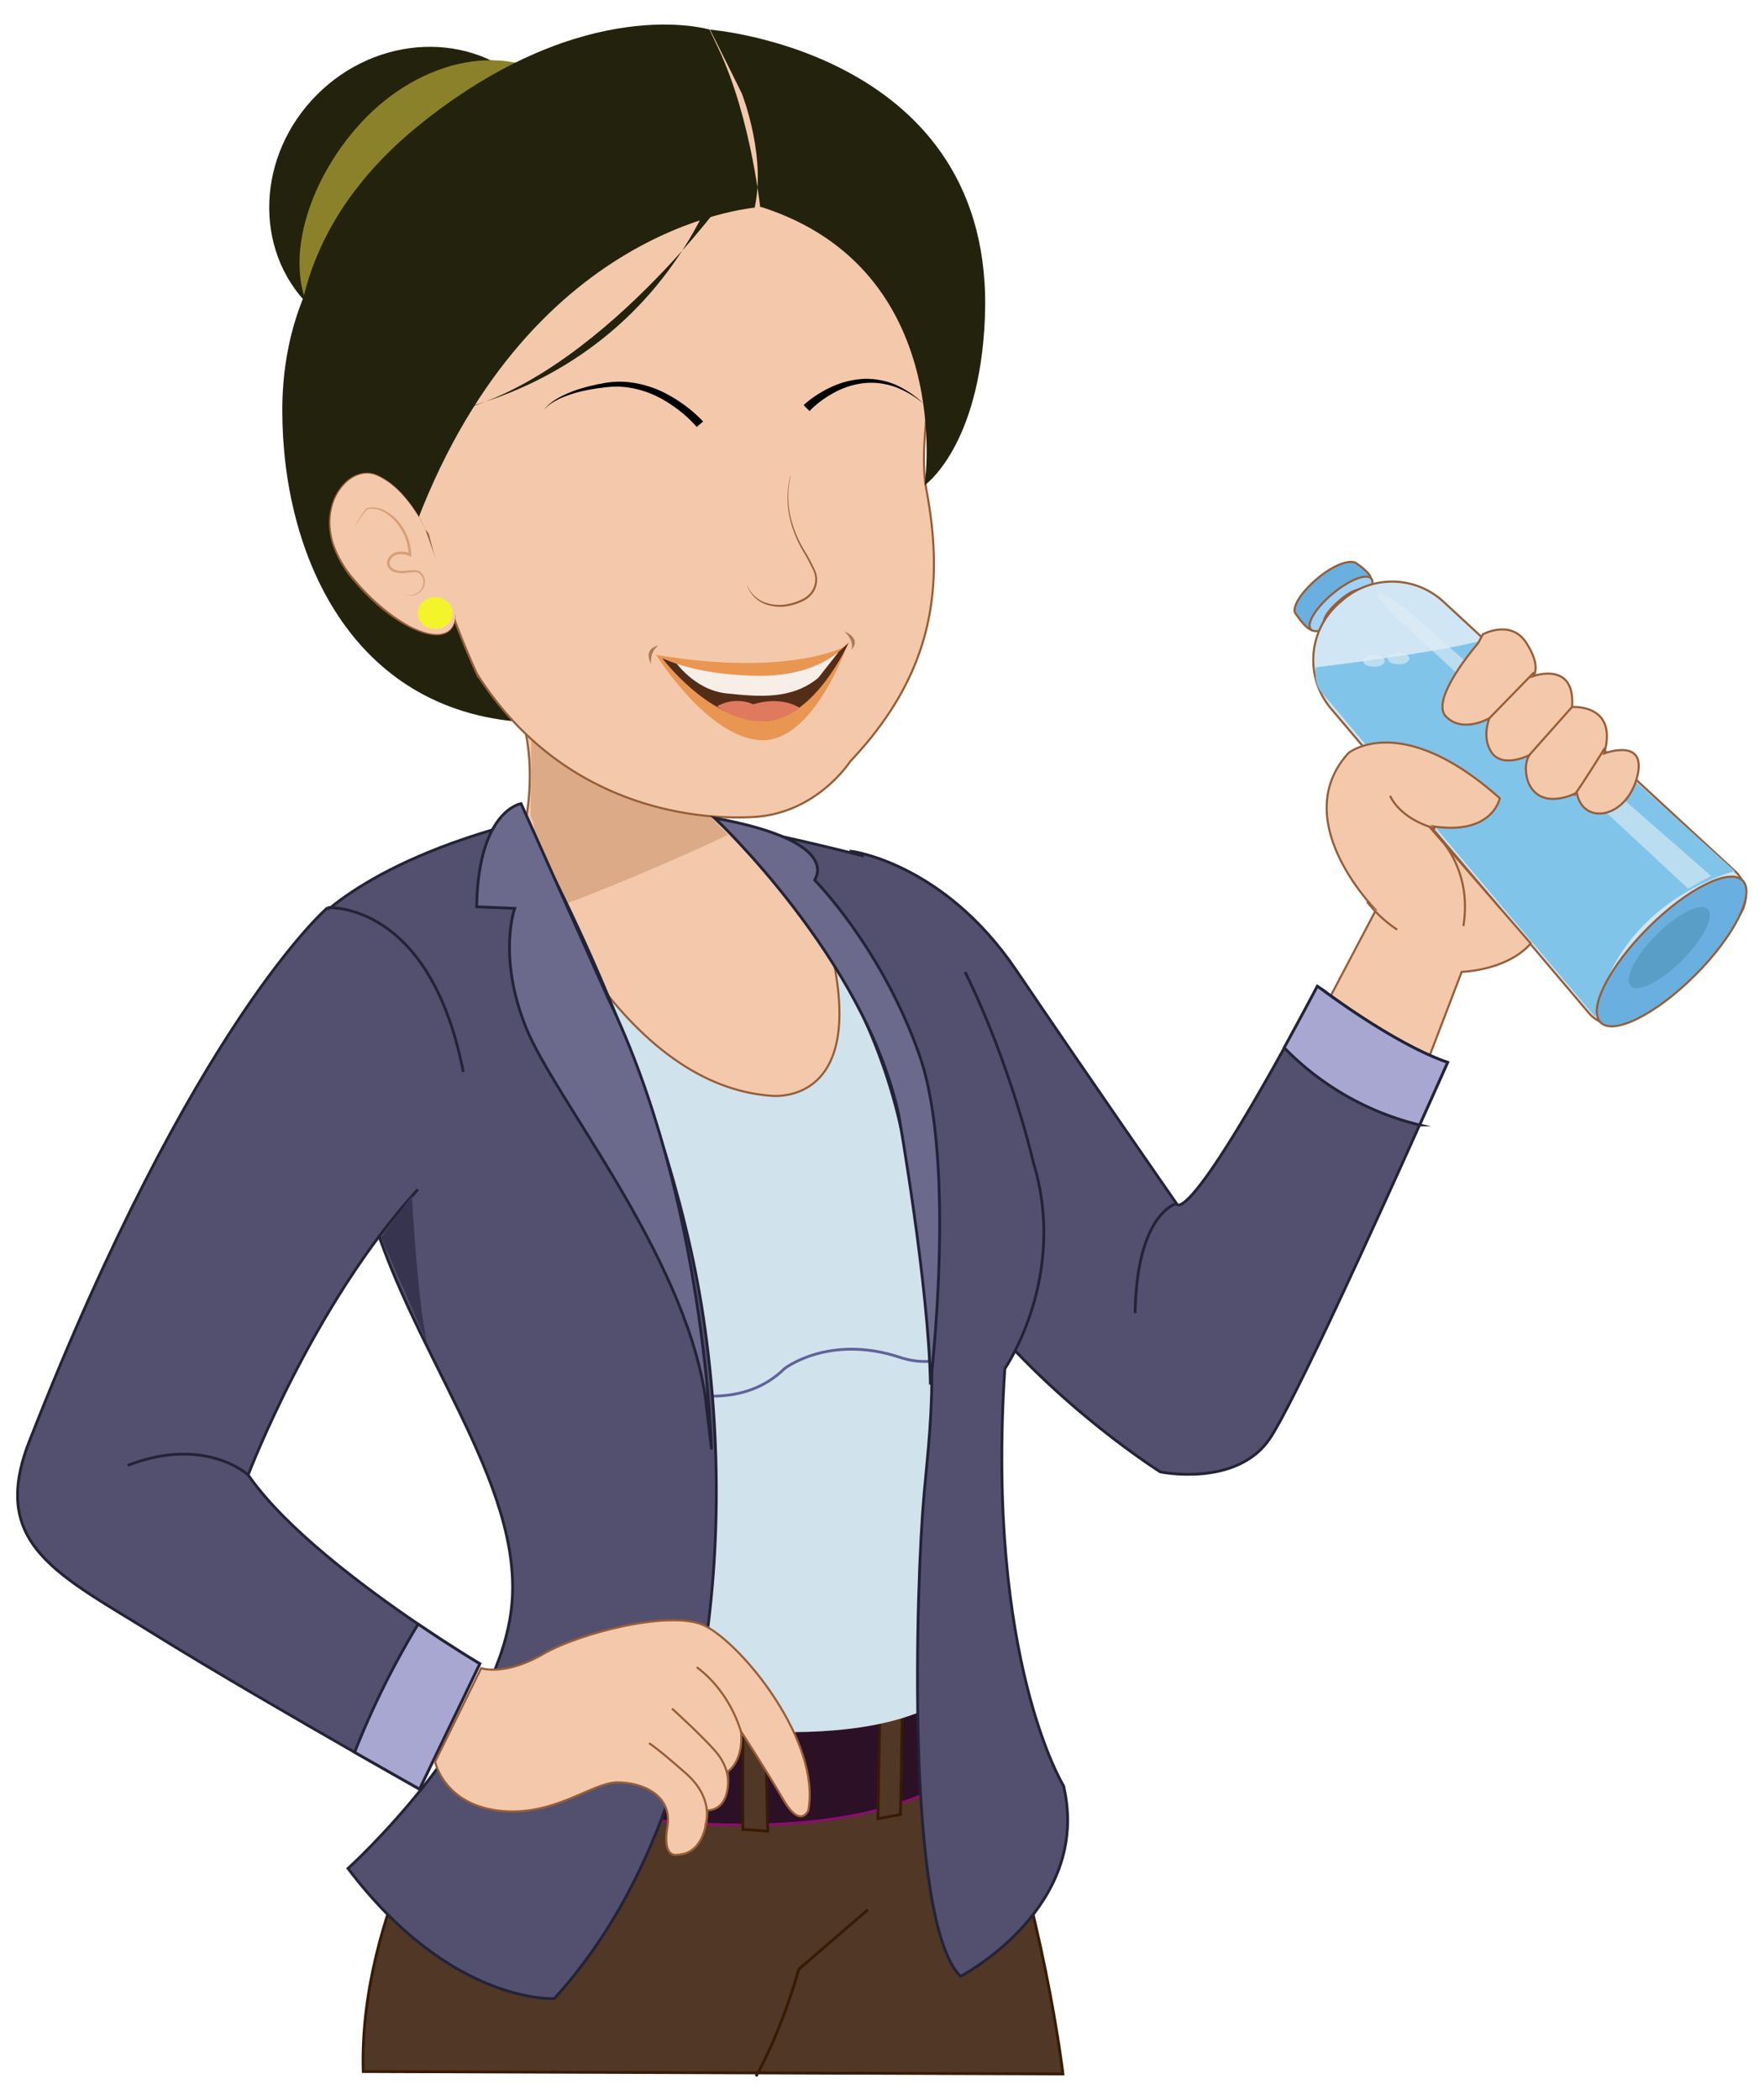 <svg id="Layer_1" data-name="Layer 1" xmlns="http://www.w3.org/2000/svg" viewBox="0 0 630 750"><defs><style>.cls-1{fill:#513725;stroke:#381b05;}.cls-1,.cls-12,.cls-13,.cls-15,.cls-2,.cls-26,.cls-27,.cls-5,.cls-6,.cls-7,.cls-8{stroke-miterlimit:10;}.cls-2{fill:#2b1026;stroke:#890e6c;}.cls-3{fill:#23220c;}.cls-4{fill:#8a812a;}.cls-5{fill:#69b0e0;}.cls-12,.cls-5,.cls-6,.cls-7,.cls-8{stroke:#965e38;stroke-width:0.75px;}.cls-6{fill:#a0d1f9;}.cls-7{fill:#8bc3ea;}.cls-8{fill:#d0e6f4;}.cls-9{fill:#81c4ea;}.cls-10{fill:#589ec6;}.cls-11{fill:#e1eef4;opacity:0.61;}.cls-12,.cls-22{fill:#f4c9ab;}.cls-13{fill:#53506f;}.cls-13,.cls-26,.cls-27{stroke:#232338;}.cls-14,.cls-15{fill:#d0e2ec;}.cls-15{stroke:#626299;}.cls-16{fill:#ddaa87;}.cls-17{fill:#ea9653;}.cls-18{fill:#542d19;}.cls-19{fill:#f7eee8;}.cls-20{fill:#e07a5f;}.cls-21{fill:#ad7b59;}.cls-23{fill:#965e38;}.cls-24{fill:#d89f79;}.cls-25{fill:#f4f42a;}.cls-26{fill:#a7a7d1;}.cls-27{fill:#6b698c;}.cls-28{fill:#36344f;}</style></defs><path class="cls-1" d="M163.72,629.3s-35.7,53.55-34,110.5l249.9.85s-6.8-58.65-28.9-117.3-3.4.85-3.4.85Z"/><path class="cls-2" d="M202.82,645.45s90.1,19.55,137.7-10.2L338,593.6l-122.4,13.6Z"/><polygon class="cls-1" points="314.17 614.85 313.53 649.49 321.61 648 322.24 613.15 314.17 614.85"/><polygon class="cls-1" points="273.37 619.95 274.22 653.95 265.29 653.31 265.29 618.25 273.37 619.95"/><path class="cls-3" d="M234.83,153.3c0,51.64-12.26,107-48.16,104.55-61.2-4.25-85.85-59.71-85.85-111.35s32.86-86.7,68.85-86.7S234.83,101.66,234.83,153.3Z"/><ellipse class="cls-3" cx="149.43" cy="70" rx="55.29" ry="51.2" transform="translate(-5.73 126.17) rotate(-45)"/><path class="cls-4" d="M204.8,33.59c20,20,18.22,66.37-3.37,88S137,139.86,117,119.86s-7.43-56.75,14.16-78.34S184.81,13.59,204.8,33.59Z"/><path class="cls-5" d="M484.38,201.14c.72.49,5.92,4.11,5.1,5.81-1.22,2.54-9.32,3.85-12.89,6.84-2.9,2.42-4.31,10.22-6.77,11.23-2.61,1.06-6.21-4.78-7.07-5.81-1.67-2,1.82-7.66,7.79-12.65S482.26,199.66,484.38,201.14Z"/><ellipse class="cls-6" cx="478.92" cy="215.65" rx="14.1" ry="4.71" transform="translate(-26.86 357.25) rotate(-39.88)"/><path class="cls-7" d="M491.55,213.5c2.73,4,2.71,10.36-3.21,14.44s-11.64,2.57-14.37-1.39-1.08-7.19,4.31-12C484.81,208.85,488.82,209.54,491.55,213.5Z"/><path class="cls-8" d="M478.41,215.22l1.17-1a27,27,0,0,1,35.93.65l104.15,96.24a11.93,11.93,0,0,1,.23,17.3l-35,34.19a11.93,11.93,0,0,1-17.43-.82l-92-108.6A27,27,0,0,1,478.41,215.22Z"/><path class="cls-9" d="M470,238.3s41.09-4.82,58.37-9.35l91.29,82.16s-41.42,9.92-49.92,52.14l-96.9-115S468.87,245.1,470,238.3Z"/><ellipse class="cls-5" cx="597.01" cy="339.8" rx="35.86" ry="11.92" transform="translate(-65.42 521.67) rotate(-45)"/><ellipse class="cls-10" cx="596.16" cy="338.39" rx="19.43" ry="6.46" transform="translate(-64.66 520.66) rotate(-45)"/><path class="cls-11" d="M500.89,216.48,611.1,312.81l-8.21,4.54L496.64,218.46S483.89,204.58,500.89,216.48Z"/><ellipse class="cls-11" cx="490.69" cy="236.03" rx="3.9" ry="2.08"/><ellipse class="cls-11" cx="499.47" cy="235.18" rx="3.9" ry="2.08"/><path class="cls-12" d="M529.57,226.54s10-5.53,15.52,3,2.55,11.9,2.55,11.9,15.08-5.52,13.81,11.05c0,0,16.57-1.27,11.47,16.58,0,0,15.73-6,11.69,8.71s-19.34,17-21.46,5.31c0,0-12.54,6.8-17.21-3.4,0,0-2.34-5.52.21-10,0,0-9.14,4.67-13.18-.64s-1.06-12.54-1.06-12.54-9.56,5.53-15.51-.64,11.47-26.13,11.47-26.13Z"/><line class="cls-12" x1="547.85" y1="240.14" x2="531.91" y2="256.5"/><line class="cls-12" x1="561.45" y1="252.46" x2="546.15" y2="269.68"/><path class="cls-12" d="M573.14,267.13s-7,11.47-11,17"/><path class="cls-12" d="M474.82,356.45,491.39,325s-31.87-31.88-9.77-56.1c0,0,18.7-15.3,54,16.15,0,0-2.55,14-25.5,9.77l36.55,42.08s-6.37,8.92-24.65,10.2l-13.17,34.42a67.27,67.27,0,0,1-34-23.37"/><path class="cls-12" d="M496.49,284.2s3,8.07,16.15,11.69"/><path class="cls-12" d="M514.77,300.14s11.05,11.26,7.86,30.6"/><path class="cls-12" d="M488.21,322A45.33,45.33,0,0,0,499,332"/><path class="cls-13" d="M517,379.4s-4,9-10,22.35c-15.6,34.8-44.9,99.26-53.5,112-11.9,17.57-39.1,11.89-39.1,11.89s-36.27-22.66-65.17-58.36S304,304,304,304s32.88,4,58.94,42.5,57.23,83.3,57.23,83.3,2.35,9.85,38.57-55.68c3.6-6.54,7.55-13.83,11.87-22C470.57,352.19,497.2,372.59,517,379.4Z"/><path class="cls-14" d="M218.4,611.73s81.6,18.14,118.43-4.53l13.6-168.3S342.5,352.2,302.27,329s-115,1.7-115,1.7S163.43,357.3,218.4,611.73Z"/><path class="cls-15" d="M198.57,478s53.83,38,81.6,10.77c0,0,15.86-12.47,41.36-4s43.64-23.23,43.64-23.23"/><path class="cls-12" d="M275.06,391.29c-57.8-4.52-89-90.66-89-90.66A90.7,90.7,0,0,0,189.17,274c-.47-12.67-3.64-20.35-3.64-20.35a8.39,8.39,0,0,1,.34-2.11c4.4-15,52.12-8.79,65.11,10.33a17.32,17.32,0,0,1,2.55,15c-3.92,13.9,5,19.73,12.07,22.14a33.71,33.71,0,0,0,7.77,1.65L294.9,331.8C313,396.4,275.06,391.29,275.06,391.29Z"/><path class="cls-16" d="M189.5,291.56c5.32,7-9,39.06,14.17,30.6,14.73-5.38,48.16-19.83,56.38-24.08-7.65-7.93-12.39-11.4-8.78-24.93,1.45-5.46,1.07-4.33-1.66-8.59l-38.36-15-21.42,5"/><path class="cls-13" d="M109.6,332.36s17-23.8,77.63-39.1c0,0,51,89.54,64,177.37s-.57,185.3-53.27,243.1c0,0-36.83,2.27-73.67-46.46,0,0,53.27-48.17,58.37-92.94s-37.4-92.93-51.57-146.76S109.6,332.36,109.6,332.36Z"/><path class="cls-12" d="M303.58,272s-11.76,18.36-34.14,19.74-69.35-4.18-99.11-51.1a293.62,293.62,0,0,1-17.4-49.33c-.52-2.15-3.56-3-4-5.22l-11-24.4S153.47,60.8,222.19,50.36c0,0,106.89-13.67,111.22,36.56.58,6.65,3.09,11.33.54,21.61a89.24,89.24,0,0,0-1.39,9.38,161.71,161.71,0,0,0-.84,18.27c.07,9.58-3.3,25.78-.83,38.89C337.74,211.62,332.22,241.71,303.58,272Z"/><path d="M248.83,152.47a45.1,45.1,0,0,0-5.4-5.19,46.58,46.58,0,0,0-6.22-4.31A34.92,34.92,0,0,0,223,138.21a32.57,32.57,0,0,0-7.57.22l-1.92.23-1.9.31c-1.28.18-2.52.49-3.79.74a43.79,43.79,0,0,0-7.32,2.39,22.22,22.22,0,0,0-3.4,1.82,11,11,0,0,0-2.86,2.58,11.05,11.05,0,0,1,2.71-2.79,23.29,23.29,0,0,1,3.32-2.07,43.67,43.67,0,0,1,7.29-2.92c1.26-.34,2.51-.74,3.8-1l1.91-.44,1.93-.36a30.94,30.94,0,0,1,7.94-.56,37,37,0,0,1,15.25,4.49,49.19,49.19,0,0,1,6.72,4.31,47.18,47.18,0,0,1,6,5.37Z"/><path d="M287,144.68A36.59,36.59,0,0,1,291.8,141a39,39,0,0,1,5.27-2.88,31.09,31.09,0,0,1,11.62-2.82,26.47,26.47,0,0,1,11.59,2.3,35.29,35.29,0,0,1,9.63,6.62,34.86,34.86,0,0,0-9.91-5.92,26.15,26.15,0,0,0-5.54-1.39,25.62,25.62,0,0,0-5.67-.11,29.15,29.15,0,0,0-10.73,3.34,37.59,37.59,0,0,0-4.77,3,33.64,33.64,0,0,0-4.17,3.65Z"/><path class="cls-17" d="M234.33,233.87s18.3,29.43,37.21,30.48,31-33.79,31-33.79S282.67,241.94,234.33,233.87Z"/><path class="cls-18" d="M236.54,235.09s16,21.34,34.87,22.38,31.71-28,31.71-28S286.82,248.33,236.54,235.09Z"/><path class="cls-19" d="M240.77,235.79s7,10.62,18.7,11.84,23.33,2.26,32.78-5.57l7.25-9.23S273.75,248.68,240.77,235.79Z"/><path class="cls-17" d="M234.33,233.87s24.14,5.23,38.62,4,25.74-2.27,30.77-9.58c0,0-8.05,13.41-33.19,13.06S234.33,233.87,234.33,233.87Z"/><path class="cls-20" d="M256.08,252.27a14.37,14.37,0,0,1,13-.72s8.85-3.31,16.49,1.22C285.55,252.77,273.17,263.94,256.08,252.27Z"/><path class="cls-21" d="M235.14,230.56s-5.64.7-2.62,6.62C232.52,237.18,231.92,232.83,235.14,230.56Z"/><path class="cls-21" d="M304.14,232s3.95-3.55-2.63-6.62C301.51,225.4,305.07,228.52,304.14,232Z"/><path class="cls-22" d="M282.29,170.07s-3.94,12.16,4.82,26.7c.66,1.1,1.31,2.2,1.89,3.34l1.66,3.3A8,8,0,0,1,287,214.14l-.22.11C279.45,218,270,217,266.89,209.2"/><path class="cls-23" d="M282.32,170.08a32.88,32.88,0,0,0,.87,17.54,40.74,40.74,0,0,0,3.6,8.1c.73,1.28,1.55,2.53,2.25,3.86s1.37,2.63,2,4a8.1,8.1,0,0,1-1.16,8.73,10.08,10.08,0,0,1-3.73,2.66,18.28,18.28,0,0,1-4.32,1.38,15.43,15.43,0,0,1-8.94-.77A11.18,11.18,0,0,1,269.2,213a11.38,11.38,0,0,1-2.34-3.81l.07,0a11,11,0,0,0,6.18,5.93,15.39,15.39,0,0,0,8.61.53,20.39,20.39,0,0,0,4.15-1.37,9.27,9.27,0,0,0,3.47-2.46,7.79,7.79,0,0,0,1.75-3.82,7.48,7.48,0,0,0-.58-4.17c-.62-1.32-1.31-2.67-2-4s-1.47-2.56-2.2-3.87a41.21,41.21,0,0,1-3.52-8.23,33,33,0,0,1-.58-17.68Z"/><path class="cls-3" d="M271.88,73.92S190.56,77.77,149,186.1L107.9,144.8S91.84,90.9,150.54,44,253.37,10.56,253.37,10.56s102.37,7.81,98.37,103.19c-1.94,46-21.51,59.55-21.51,59.55S341.78,96.31,271.88,73.92Z"/><path class="cls-22" d="M151.75,188.65s-6.36-14.4-17.3-19-25.45,14.86-9.93,35.06,37.92,29.49,38.17,14.86"/><path class="cls-23" d="M151.72,188.66A49.64,49.64,0,0,0,143,175.92a27.91,27.91,0,0,0-6-4.82,13.12,13.12,0,0,0-1.7-.9l-.87-.42-.89-.32a8.58,8.58,0,0,0-3.77-.24,10.63,10.63,0,0,0-3.57,1.25,14.26,14.26,0,0,0-3,2.36,18,18,0,0,0-4,6.5,22.18,22.18,0,0,0-1.2,7.54,25.78,25.78,0,0,0,1.31,7.53,38.15,38.15,0,0,0,7.94,13.07,74.51,74.51,0,0,0,11.11,10.71,55.09,55.09,0,0,0,6.35,4.38,32.43,32.43,0,0,0,7,3.17,15.53,15.53,0,0,0,3.75.71,7.93,7.93,0,0,0,3.71-.58,5.28,5.28,0,0,0,2.64-2.59,9.93,9.93,0,0,0,.82-3.74h.08a10.19,10.19,0,0,1-.71,3.82,5.56,5.56,0,0,1-2.69,2.82,8.17,8.17,0,0,1-3.87.68,15.84,15.84,0,0,1-3.87-.66,33.46,33.46,0,0,1-7.17-3.09,59.11,59.11,0,0,1-6.5-4.32A75.06,75.06,0,0,1,126.71,208a38.68,38.68,0,0,1-7.95-13.36,26.29,26.29,0,0,1-1.28-7.72,22.5,22.5,0,0,1,1.29-7.71,18.32,18.32,0,0,1,4.1-6.63,14.81,14.81,0,0,1,3.11-2.41,11.11,11.11,0,0,1,3.72-1.28,9.08,9.08,0,0,1,3.91.3l.93.33.88.44a14.27,14.27,0,0,1,1.72.93,28.23,28.23,0,0,1,6,4.93,49.75,49.75,0,0,1,8.63,12.86Z"/><path class="cls-24" d="M126.34,189.13a29.16,29.16,0,0,1,4.58-7.62l.05-.06.08,0a9,9,0,0,1,6.3.84,15.46,15.46,0,0,1,5,4,19.28,19.28,0,0,1,4.54,11.82l0,.74-.7-.28a7.26,7.26,0,0,0-4.17-.52,3.83,3.83,0,0,0-1.81.87,3.35,3.35,0,0,0-1,1.67,2.14,2.14,0,0,0,.34,1.79,3.47,3.47,0,0,0,1.64,1.13,10.24,10.24,0,0,0,4.33.22,22.08,22.08,0,0,1,2.32-.13,3.79,3.79,0,0,1,2.34.7,4.46,4.46,0,0,1,1.47,4.41,5,5,0,0,1-2.91,3.52,5.9,5.9,0,0,1-4.5.13,6,6,0,0,0,4.39-.37,4.58,4.58,0,0,0,2.52-3.38,3.89,3.89,0,0,0-1.35-3.79,3.07,3.07,0,0,0-2-.5,21.65,21.65,0,0,0-2.23.19,10.15,10.15,0,0,1-4.7-.18,4.35,4.35,0,0,1-2.07-1.42,3.08,3.08,0,0,1-.51-2.53,4.48,4.48,0,0,1,3.54-3.27,7.88,7.88,0,0,1,4.75.55l-.68.46a18.37,18.37,0,0,0-4.22-11.28,15.46,15.46,0,0,0-4.64-4,8.4,8.4,0,0,0-5.87-1l.12-.08A31.11,31.11,0,0,0,126.34,189.13Z"/><ellipse class="cls-25" cx="155.44" cy="218.95" rx="6.23" ry="5.69"/><path class="cls-22" d="M271.88,77.39s-3.15-34.64-15.51-60.52,8.56,16.5,8.56,16.5S274.58,57.7,268.79,77"/><path class="cls-13" d="M149.27,424.73c-37.4,40.8-60.64,102-60.64,102,13.12,19,41,39.87,60.71,53.28,12.68,8.61,22,14.15,22,14.15l-21.53,44.77s-9.52-5.36-23.17-13.16C106.2,614.08,76.5,596.88,55.76,584,21.2,562.43-4.06,551.88,10.44,514.83,69.08,365,117,324.15,117,324.15"/><path class="cls-13" d="M88.63,526.73s-15.3-14.16-43.06-3.4"/><path class="cls-26" d="M171.36,594.16l-21.53,44.77s-9.52-5.36-23.17-13.16A299.57,299.57,0,0,1,149.34,580C162,588.62,171.36,594.16,171.36,594.16Z"/><path class="cls-13" d="M308.5,305.73s-26.07-6.8-50.43-11.33c0,0,50.43,41.36,64.6,112.76s10.2,95.21,7.36,126.37-6.8,152.44,13,172.27c0,0,47-24.37,36.83-68,0,0-27.77-44.77-21-149,0,0,22.67-32.87,10.2-73.67,0,0-7.93-34.57-24.36-68"/><path class="cls-26" d="M517,379.4s-4,9-10,22.35a100.52,100.52,0,0,1-48.37-27.6c3.6-6.54,7.55-13.83,11.87-22C470.57,352.19,497.2,372.59,517,379.4Z"/><path class="cls-13" d="M420.13,429.83s-14.16,3.4-14.73,39.1"/><path class="cls-27" d="M186.1,287s-15.3,2.27-15.87,36.83l13.6.57s-6.23,17,4,42.5,56.1,80.47,64,131.47l2.27,19.27s-2.27-89.54-36.83-160.94Z"/><path class="cls-27" d="M255.23,292.13s53.84,50.43,65.74,106c0,0,10.76,61.2,11.33,96.33,0,0,9.63-79.33-4-117.87s-37.4-62.33-37.4-62.33S301.7,300.63,255.23,292.13Z"/><path class="cls-13" d="M117,324.15s36.55-2.55,48.45,58.65"/><path class="cls-1" d="M270,741.5s8.5-14.45,15.3-38.25L309.92,682"/><path class="cls-3" d="M256.93,73.4s-53.29,72.53-107.1,75.36c0,0,74.19-5.66,106.06-82.73Z"/><path class="cls-12" d="M155.39,629.13l16.45-33.37s8.4,2.88,22-5,46.6-16.05,58.1-10.08c13.65,7.08,41.29,41.41,36.74,65.9,0,0-2.8,6.72-9-4s-15.05-24.25-15.05-24.25,1.4,9.72-4.78,14.4c0,0,2.1,13.33-7.23,13.81,0,0,.35,15.72-11,15.84,0,0-5.13,1.2-3.27-10s-8.75-15.85-17.85-15.85-22.86,12.49-42.46,10.09S155.39,629.13,155.39,629.13Z"/><path class="cls-12" d="M265.05,620s-3.15-14.88-16.21-24.61"/><path class="cls-12" d="M260,636.21s.46-5.28-4.79-11.16S240,610.17,240,610.17"/><path class="cls-12" d="M251.87,651.94s3.73-9.24-6.88-18.61-13.19-10.8-13.19-10.8"/><path class="cls-28" d="M136.09,441.87l11-14.87s2.13,39.52,5.53,52.7Z"/></svg>